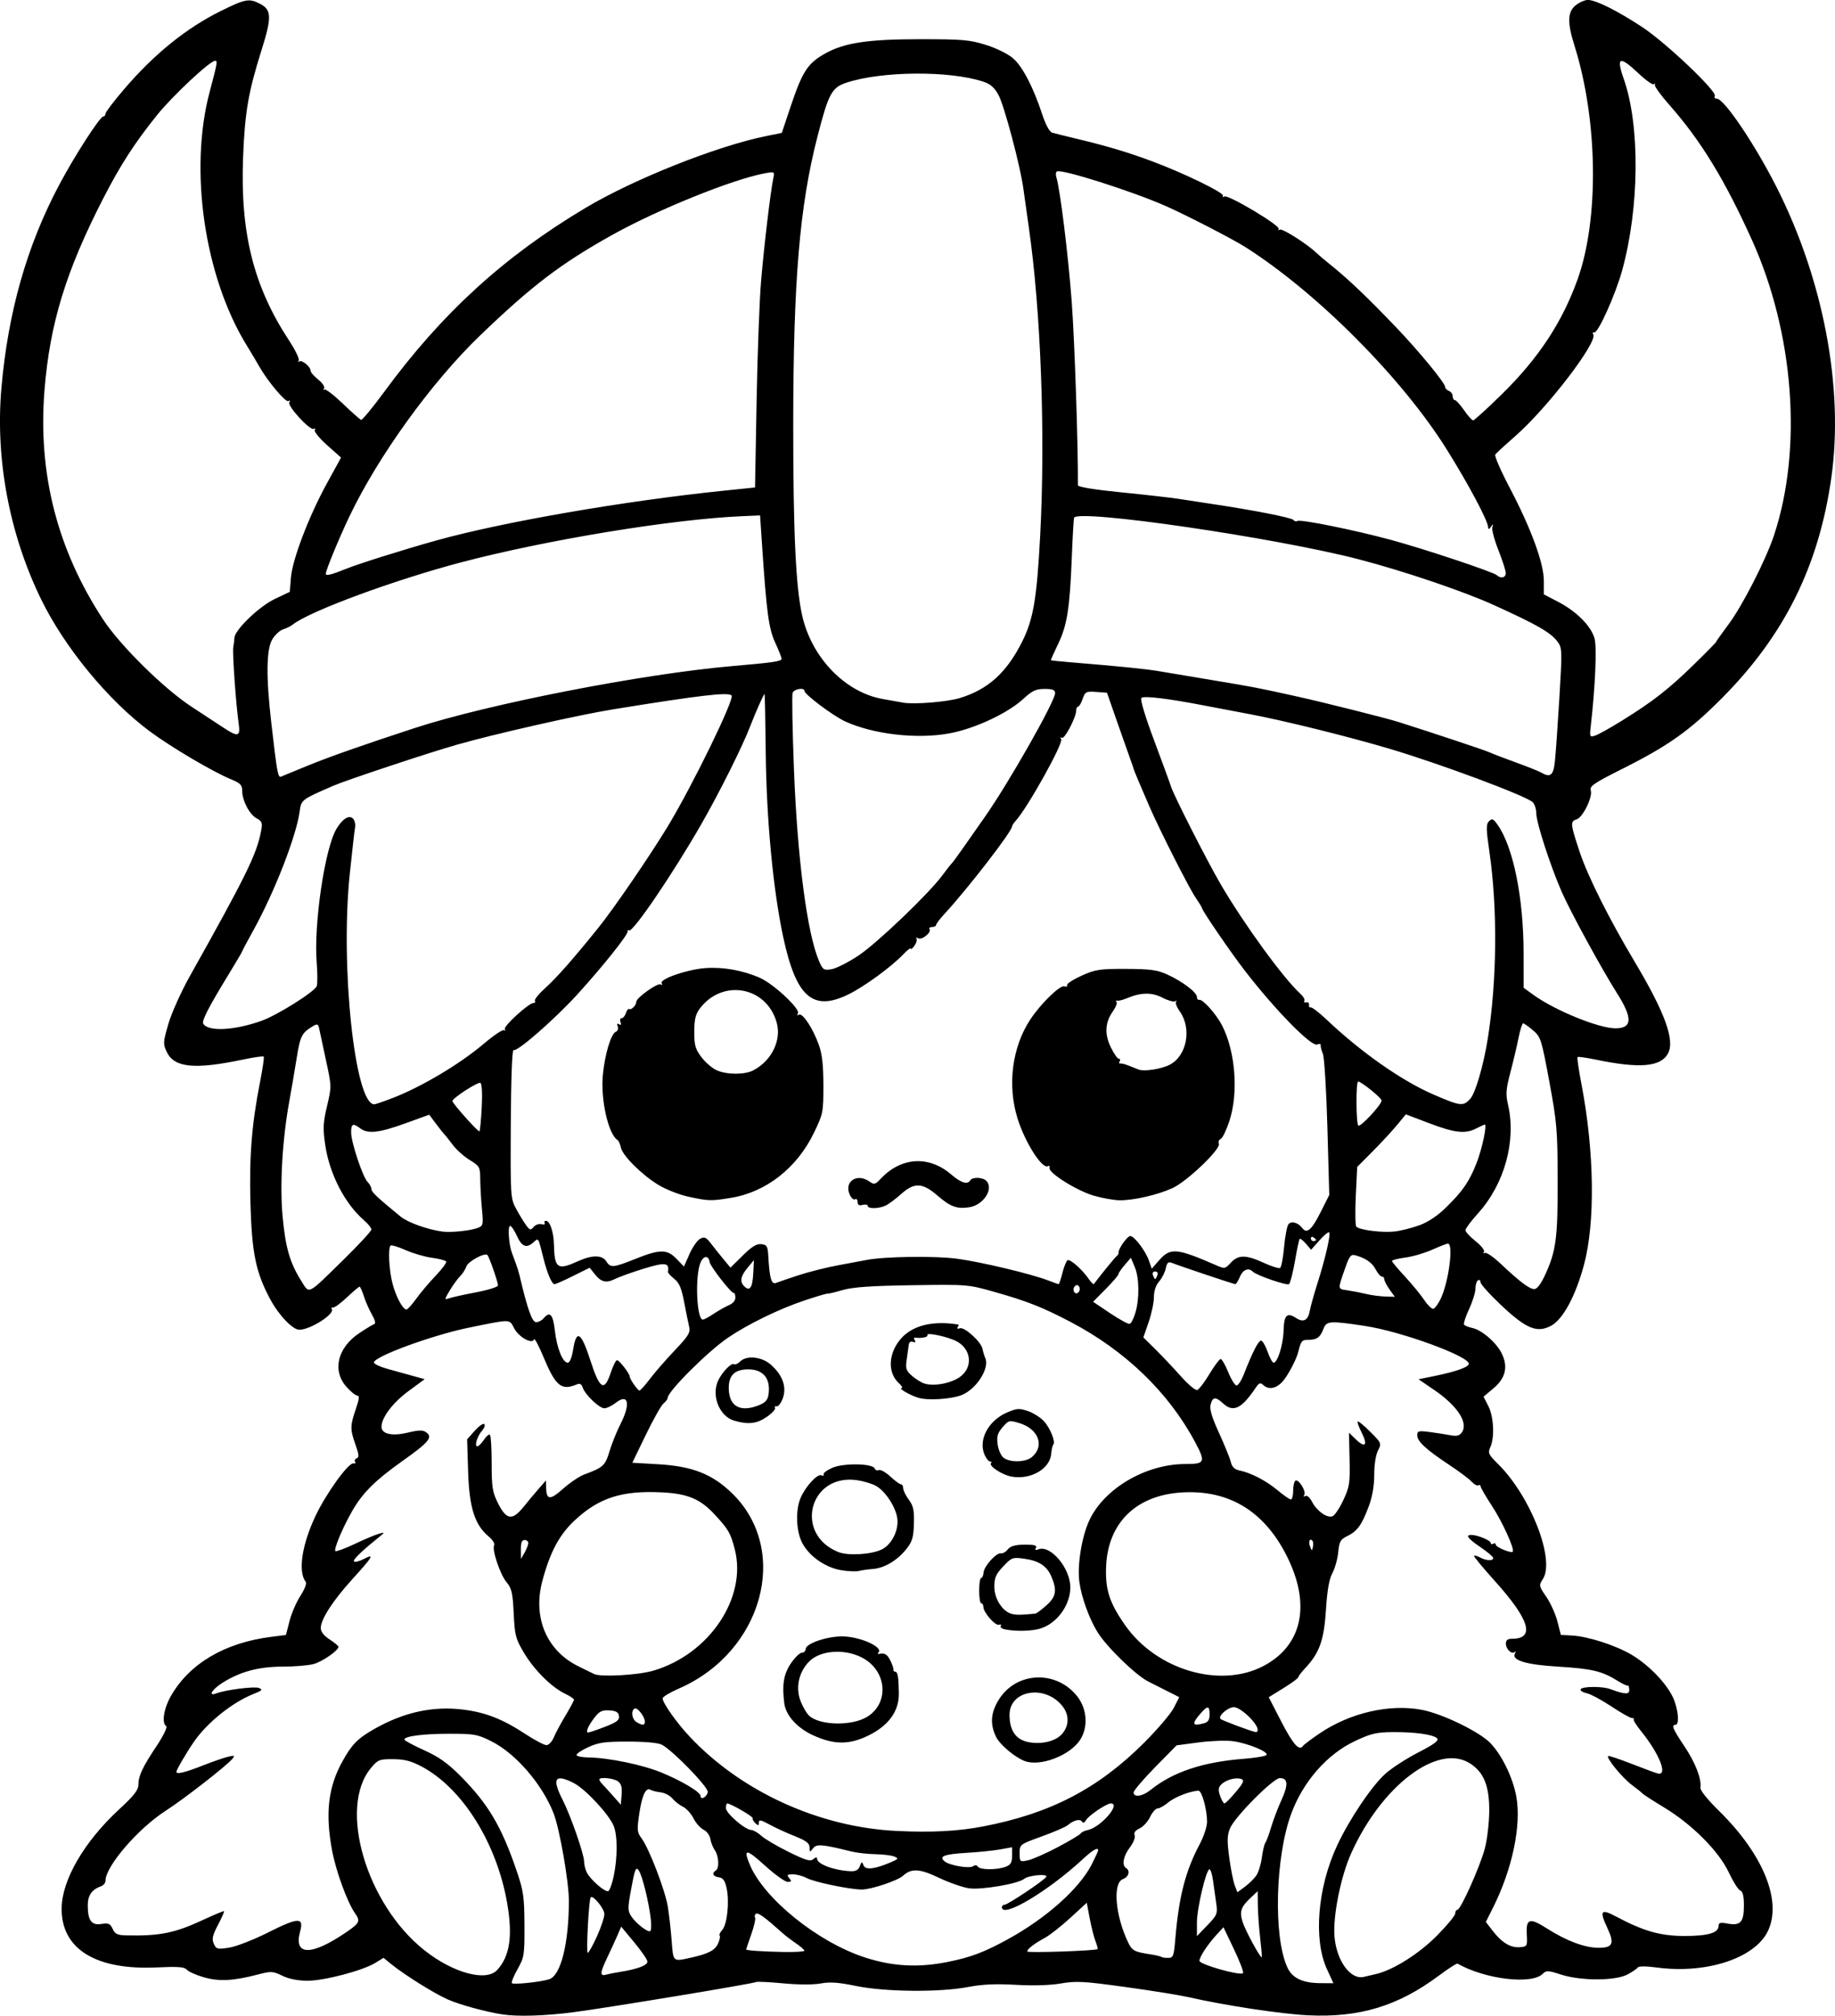 <?xml version="1.0" encoding="UTF-8" standalone="no"?>
<!-- Created with Inkscape (http://www.inkscape.org/) -->

<svg
   width="191.722mm"
   height="210.563mm"
   viewBox="0 0 191.722 210.563"
   version="1.1"
   id="svg5"
   xml:space="preserve"
   xmlns="http://www.w3.org/2000/svg"
   xmlns:svg="http://www.w3.org/2000/svg"><defs
     id="defs2" /><g
     id="layer1"
     transform="translate(18.018,-2.005)"><path
       style="fill:#000000;stroke-width:0.265"
       d="m 34.541,212.439 c -1.774,-0.269 -4.51,-1.016 -5.781,-1.577 -1.434,-0.634 -4.576,-2.601 -5.954,-3.729 l -0.754,-0.617 -0.837,0.518 c -1.31,0.81 -5.337,1.874 -7.09,1.874 -1.019,0 -1.948,-0.182 -2.644,-0.519 -1.004,-0.485 -1.17,-0.493 -2.567,-0.128 -2.566,0.671 -4.06,0.746 -5.649,0.284 -0.805,-0.234 -1.601,-0.591 -1.769,-0.793 -0.239,-0.288 -0.919,-0.339 -3.143,-0.234 -6.379,0.3 -9.972,-1.933 -9.932,-6.174 0.028,-2.967 2.362,-6.976 6.028,-10.354 1.507,-1.389 1.991,-2.004 1.991,-2.53 0,-0.945 0.417,-1.837 1.907,-4.079 0.717,-1.079 1.151,-1.974 1.002,-2.066 -0.5,-0.309 -0.255,-1.857 0.504,-3.174 1.943,-3.375 5.627,-5.542 10.459,-6.154 l 1.547,-0.196 0.372,-1.455 c 0.205,-0.8 0.718,-1.986 1.14,-2.636 0.437,-0.672 0.676,-1.299 0.554,-1.456 -0.826,-1.06 -0.411,-3.855 1.022,-6.889 1.113,-2.355 3.453,-5.596 3.959,-5.484 0.18,0.04 0.258,-0.039 0.174,-0.176 -0.085,-0.137 -0.004,-0.299 0.179,-0.36 0.256,-0.086 0.226,-0.41 -0.132,-1.412 -0.572,-1.603 -0.569,-1.999 0.035,-3.748 0.354,-1.026 0.394,-1.389 0.151,-1.389 -0.181,0 -0.698,-0.421 -1.15,-0.935 -1.49,-1.697 -0.914,-4.072 1.355,-5.589 0.688,-0.46 1.384,-0.88 1.547,-0.934 0.194,-0.065 0.114,-0.416 -0.229,-1.016 -0.289,-0.505 -0.667,-1.364 -0.839,-1.91 -0.173,-0.546 -0.376,-0.992 -0.451,-0.992 -0.075,0 -0.672,0.506 -1.326,1.124 -0.654,0.618 -1.306,1.092 -1.45,1.052 -0.144,-0.04 -0.196,0.032 -0.117,0.16 0.322,0.521 -2.254,2.162 -3.394,2.162 -0.707,0 -2.162,-1.53 -3.063,-3.22 -1.492,-2.8 -1.903,-4.804 -2.048,-10.003 -0.135,-4.859 0.137,-8.28 1.01,-12.692 0.272,-1.375 0.441,-2.553 0.375,-2.619 -0.066,-0.066 -1.044,0.075 -2.175,0.313 -5.03,1.059 -7.166,0.849 -7.944,-0.782 -0.409,-0.857 -0.4,-1.014 0.162,-2.951 0.327,-1.125 1.328,-3.355 2.226,-4.956 5.934,-10.586 7.01,-12.779 7.466,-15.225 0.152,-0.813 0.09,-0.983 -0.469,-1.282 -0.75,-0.401 -1.511,-1.852 -1.513,-2.883 -7.94e-4,-0.598 -0.193,-0.798 -1.147,-1.19 -1.914,-0.787 -6.267,-3.355 -8.509,-5.019 -4.338,-3.221 -8.903,-8.768 -11.355,-13.796 -3.309,-6.787 -4.787,-14.626 -4.15,-22.013 0.684,-7.942 2.662,-14.911 6.032,-21.259 1.626,-3.062 4.268,-7.159 4.617,-7.159 0.124,0 0.225,-0.129 0.225,-0.287 0,-0.158 0.883,-1.319 1.963,-2.58 3.12,-3.645 6.473,-6.357 10.057,-8.134 2.597,-1.287 2.987,-1.36 4.13,-0.769 1.217,0.629 1.241,1.401 0.152,4.855 -1.371,4.35 -1.736,6.47 -1.92,11.147 -0.312,7.926 1.088,13.514 4.802,19.168 0.65,0.989 1.105,1.933 1.011,2.097 -0.094,0.164 -0.072,0.209 0.049,0.099 0.251,-0.228 1.187,0.532 1.191,0.968 0.001,0.159 0.358,0.57 0.792,0.913 0.434,0.343 0.712,0.76 0.617,0.926 -0.095,0.166 -0.082,0.221 0.029,0.121 0.111,-0.1 0.97,0.555 1.91,1.455 0.939,0.9 1.805,1.671 1.923,1.713 0.118,0.042 1.212,-1.283 2.432,-2.945 6.015,-8.194 12.484,-14.105 21.003,-19.188 5.064,-3.022 13.729,-6.467 18.895,-7.513 l 1.629,-0.33 0.931,-2.778 c 1.227,-3.663 1.774,-4.498 3.618,-5.525 1.997,-1.113 4.447,-1.482 9.852,-1.484 4.497,-0.002 5.229,0.062 6.944,0.601 1.108,0.348 2.304,0.942 2.834,1.407 0.986,0.866 2.098,3.01 3.034,5.849 0.355,1.078 0.759,1.825 1.03,1.905 0.245,0.072 1.458,0.373 2.694,0.669 3.059,0.732 5.291,1.401 7.805,2.34 3.293,1.23 7.533,3.297 7.355,3.585 -0.089,0.144 -0.026,0.176 0.142,0.073 0.378,-0.233 5.877,3.047 5.67,3.382 -0.083,0.135 -0.029,0.169 0.119,0.078 0.255,-0.157 2.849,1.488 3.834,2.432 0.248,0.238 0.825,0.73 1.282,1.093 1.973,1.571 3.971,3.469 7.136,6.781 2.305,2.412 5.021,5.721 5.021,6.118 0,0.15 0.179,0.342 0.397,0.425 0.218,0.084 0.397,0.335 0.397,0.557 0,0.223 0.103,0.405 0.229,0.405 0.126,0 0.559,0.476 0.962,1.058 0.403,0.582 0.829,1.058 0.946,1.058 0.117,0 1.459,-1.22 2.981,-2.712 3.833,-3.756 6.316,-7.515 7.928,-12.005 2.266,-6.312 2.128,-16.657 -0.326,-24.441 -0.763,-2.419 -0.724,-3.528 0.148,-4.214 0.383,-0.302 0.949,-0.547 1.257,-0.546 0.833,0.004 3.014,1.09 5.637,2.807 2.494,1.632 7.913,6.774 7.627,7.237 -0.092,0.15 0.003,0.272 0.213,0.272 0.753,0 3.935,4.707 6.209,9.184 4.932,9.714 7.078,21.073 5.747,30.43 -1.306,9.187 -4.888,16.414 -11.377,22.954 -3.404,3.432 -5.618,5.008 -10.418,7.416 -3.016,1.513 -3.476,1.827 -3.335,2.273 0.218,0.685 -0.826,2.814 -1.481,3.022 -0.676,0.215 -0.654,0.461 0.304,3.353 0.856,2.584 3.049,6.967 5.757,11.51 3.17,5.317 4.225,8.216 3.49,9.589 -0.753,1.406 -2.958,1.597 -7.523,0.65 -1.004,-0.208 -1.874,-0.33 -1.933,-0.271 -0.059,0.059 0.128,1.341 0.417,2.849 1.349,7.04 1.448,14.464 0.252,18.881 -0.88,3.248 -2.192,5.674 -3.427,6.335 -1.471,0.788 -2.595,0.326 -5.219,-2.146 -1.185,-1.117 -2.155,-2.196 -2.155,-2.398 0,-0.202 -0.119,-0.294 -0.265,-0.204 -0.146,0.09 -0.266,0.484 -0.267,0.876 -10e-4,0.392 -0.299,1.349 -0.661,2.127 -0.362,0.778 -0.602,1.507 -0.532,1.619 0.07,0.113 0.456,0.273 0.86,0.357 1.014,0.211 2.558,1.559 3.104,2.711 0.656,1.383 0.366,2.544 -0.902,3.609 l -1.023,0.859 0.504,0.989 c 0.568,1.113 0.67,3.267 0.204,4.29 -0.273,0.598 -0.196,0.762 0.827,1.775 3.396,3.362 5.973,10.002 4.659,12.007 -0.427,0.652 -0.415,0.714 0.362,1.844 0.442,0.643 0.966,1.802 1.164,2.575 l 0.359,1.406 1.161,0.064 c 1.719,0.094 4.667,1.056 6.32,2.062 1.778,1.082 3.578,2.965 4.25,4.444 0.538,1.184 0.682,2.823 0.248,2.823 -0.465,0 -0.292,0.418 0.918,2.223 1.16,1.73 1.827,3.45 1.683,4.34 -0.043,0.268 0.741,1.247 1.95,2.433 4.635,4.548 6.618,9.455 5.084,12.582 -1.384,2.82 -6.441,4.465 -11.594,3.771 -1.115,-0.15 -1.888,-0.151 -1.984,-0.002 -0.087,0.134 -0.575,0.465 -1.084,0.735 -1.269,0.672 -4.859,0.675 -6.932,0.006 -1.367,-0.441 -1.547,-0.448 -1.921,-0.074 -1.15,1.15 -6.021,0.564 -8.894,-1.07 -0.084,-0.048 -0.977,0.527 -1.984,1.277 -4.237,3.156 -8.255,4.373 -13.605,4.122 -2.802,-0.131 -8.729,-1.032 -12.568,-1.908 -0.873,-0.199 -3.815,-0.671 -6.538,-1.047 -4.354,-0.602 -5.166,-0.647 -6.738,-0.373 -1.117,0.195 -2.885,0.248 -4.717,0.144 -2.11,-0.121 -3.507,-0.057 -4.993,0.228 -2.967,0.568 -8.682,0.514 -11.706,-0.11 -1.825,-0.377 -2.723,-0.44 -3.683,-0.261 -0.762,0.142 -2.331,0.138 -3.922,-0.012 -1.458,-0.137 -2.732,-0.199 -2.832,-0.138 -0.277,0.171 -15.582,2.699 -19.112,3.157 -2.911,0.377 -5.775,0.468 -7.329,0.232 z m 4.816,-3.682 c 1.215,-0.383 2.055,-3.717 2.061,-8.184 0.003,-2.001 -0.966,-7.544 -1.602,-9.165 -1.194,-3.044 -3.937,-6.22 -6.48,-7.504 -1.45,-0.732 -1.79,-0.794 -4.351,-0.794 -2.774,0 -4.771,0.255 -4.753,0.607 0.005,0.103 0.928,0.601 2.051,1.108 1.551,0.7 2.466,1.348 3.808,2.698 2.887,2.904 4.286,5.262 5.858,9.875 0.73,2.141 0.813,2.715 0.827,5.689 0.015,3.131 -0.023,3.376 -0.71,4.593 -0.399,0.707 -0.672,1.373 -0.606,1.479 0.115,0.185 2.967,-0.108 3.898,-0.402 z m 81.257,-1.075 c -1.415,-3.09 -0.976,-8.478 1.047,-12.849 1.282,-2.77 3.671,-6.319 5.101,-7.577 0.676,-0.595 2.221,-1.59 3.435,-2.211 1.578,-0.808 2.133,-1.217 1.951,-1.437 -0.342,-0.412 -2.318,-0.693 -4.711,-0.669 -1.672,0.017 -2.249,0.157 -3.932,0.956 -2.881,1.368 -5.368,4.209 -6.608,7.55 -1.682,4.53 -1.889,12.934 -0.397,16.105 0.514,1.092 1.589,1.598 3.423,1.611 l 1.374,0.01 -0.682,-1.49 z m 5.077,0.542 c 1.816,-0.409 4.516,-2.1 6.416,-4.019 1.055,-1.065 1.918,-2.11 1.918,-2.322 0,-0.212 0.102,-0.385 0.226,-0.385 0.344,0 2.361,-4.502 2.866,-6.396 0.245,-0.921 0.453,-2.686 0.461,-3.923 0.018,-2.64 -0.577,-4.086 -2.056,-5 -3.359,-2.076 -9.203,2.377 -12.372,9.427 -1.102,2.451 -1.932,6.641 -1.734,8.757 0.236,2.525 1.699,4.49 3.083,4.139 0.218,-0.055 0.754,-0.181 1.191,-0.279 z m -91.757,-0.442 c 1.319,-1.448 1.63,-3.537 1.039,-6.964 -1.081,-6.264 -4.653,-11.989 -8.897,-14.262 -1.123,-0.602 -1.809,-0.782 -3.005,-0.79 -1.453,-0.01 -1.599,0.048 -2.326,0.915 -3.46,4.13 -0.505,14.22 5.576,19.043 3.005,2.383 6.464,3.318 7.613,2.058 z m 12.911,0.19 c 1.741,-0.277 2.778,-0.672 2.778,-1.057 0,-0.199 -0.617,-1.104 -1.37,-2.009 l -1.37,-1.647 -0.389,0.905 c -0.214,0.498 -0.713,1.585 -1.109,2.416 -0.738,1.549 -0.741,1.893 -0.013,1.681 0.229,-0.067 0.892,-0.197 1.474,-0.29 z m 64.077,-2.321 -1.113,-2.329 -0.682,0.741 c -0.972,1.057 -1.825,2.351 -1.825,2.767 0,0.373 4.202,1.568 4.549,1.294 0.101,-0.08 -0.317,-1.193 -0.93,-2.474 z m -29.946,1.298 c 2.394,-0.476 3.77,-0.99 6.214,-2.322 4.081,-2.224 7.57,-5.331 8.872,-7.9 0.362,-0.714 0.657,-1.361 0.657,-1.438 0,-0.371 -0.565,-0.046 -1.62,0.932 -3.622,3.355 -8.434,6.215 -8.434,5.013 0,-0.146 0.124,-0.265 0.277,-0.265 0.335,0 4.116,-2.526 4.352,-2.907 0.223,-0.361 -1.857,-0.172 -2.318,0.211 -0.611,0.507 -4.452,1.165 -5.738,0.982 -0.661,-0.094 -2.082,-0.589 -3.158,-1.1 -2.027,-0.963 -2.864,-1.01 -3.752,-0.21 -0.571,0.514 -3.33,1.437 -4.296,1.437 -1.253,0 -5.008,-0.782 -5.78,-1.204 -0.386,-0.211 -1.026,-0.384 -1.421,-0.384 -0.609,0 -0.669,0.061 -0.39,0.397 0.273,0.329 0.244,0.396 -0.166,0.394 -0.272,-0.002 -1.359,-0.785 -2.414,-1.742 -1.925,-1.745 -2.249,-1.757 -1.538,-0.057 1.493,3.574 7.135,8.114 12.056,9.701 2.891,0.932 5.526,1.074 8.599,0.463 z m -26.855,-0.437 c 1.881,-0.418 2.554,-0.767 2.886,-1.494 0.17,-0.373 0.245,-0.742 0.166,-0.821 -0.079,-0.079 0.043,-0.349 0.271,-0.6 0.514,-0.568 0.763,-2.936 0.457,-4.348 -0.174,-0.802 -0.371,-1.079 -0.814,-1.143 -0.614,-0.089 -0.768,-0.432 -0.32,-0.709 0.387,-0.239 0.323,-1.519 -0.106,-2.131 -0.204,-0.291 -0.412,-0.821 -0.463,-1.177 -0.051,-0.356 -0.368,-0.784 -0.705,-0.952 -0.337,-0.167 -0.813,-0.704 -1.058,-1.194 -0.245,-0.489 -0.744,-1.035 -1.107,-1.214 -0.364,-0.178 -0.86,-0.568 -1.103,-0.866 -0.243,-0.298 -0.791,-0.583 -1.219,-0.633 -0.427,-0.05 -0.9,-0.166 -1.05,-0.259 -0.488,-0.302 -0.895,0.551 -1.181,2.476 -0.256,1.722 -0.234,1.95 0.245,2.599 0.789,1.068 2.458,5.419 2.736,7.133 0.134,0.83 0.315,2.431 0.401,3.559 0.17,2.23 0.118,2.183 1.964,1.773 z m 50.664,-2.038 c 0.371,-4.378 1.063,-7.051 2.546,-9.837 0.421,-0.79 0.765,-1.838 0.765,-2.33 0,-1.282 -0.54,-3.245 -0.891,-3.244 -0.803,0.004 -2.491,0.655 -3.161,1.219 -0.413,0.347 -0.914,0.631 -1.115,0.631 -0.2,0 -0.554,0.4 -0.786,0.889 -0.232,0.489 -0.726,1.028 -1.097,1.197 -0.447,0.204 -0.622,0.446 -0.517,0.717 0.088,0.23 -0.132,0.789 -0.503,1.276 -0.682,0.894 -0.859,1.853 -0.396,2.139 0.466,0.288 0.284,0.936 -0.327,1.162 -1.077,0.399 -0.807,3.767 0.527,6.572 0.431,0.907 0.641,1.023 2.313,1.281 0.582,0.09 1.108,0.212 1.169,0.271 0.061,0.059 0.378,0.107 0.705,0.107 0.551,0 0.608,-0.153 0.769,-2.051 z m 8.856,-0.066 c -0.127,-1.091 -0.235,-2.63 -0.242,-3.42 l -0.012,-1.435 -0.686,0.641 c -1.076,1.006 -1.237,1.472 -0.891,2.573 0.283,0.901 1.869,3.819 2.002,3.684 0.032,-0.032 -0.046,-0.952 -0.172,-2.043 z m -69.293,-0.126 c 0.427,-0.943 0.777,-1.994 0.777,-2.335 0,-0.567 -1.178,-2.012 -1.427,-1.751 -0.194,0.204 -0.491,5.8 -0.308,5.8 0.099,0 0.53,-0.771 0.958,-1.714 z m 21.677,1.491 c -0.001,-0.095 -0.395,-0.441 -0.876,-0.768 -0.481,-0.327 -1.106,-0.804 -1.39,-1.058 -1.82,-1.636 -2.557,-2.176 -2.78,-2.038 -0.139,0.086 -0.188,0.261 -0.109,0.389 0.079,0.128 -0.098,0.919 -0.393,1.758 -0.295,0.839 -0.536,1.552 -0.536,1.584 0,0.108 1.703,0.224 3.903,0.266 1.201,0.023 2.182,-0.037 2.181,-0.132 z m 30.635,-0.168 c 0.04,-0.036 -0.06,-0.409 -0.222,-0.829 -0.163,-0.42 -0.434,-1.495 -0.603,-2.388 l -0.307,-1.624 -1.72,1.579 c -0.946,0.868 -2.137,1.805 -2.646,2.081 -1.135,0.616 -1.852,1.169 -1.852,1.43 0,0.169 7.149,-0.073 7.35,-0.249 z m -86.64,-1.751 c 3.125,-1.573 3.732,-1.593 3.323,-0.112 -0.709,2.568 1.128,2.612 4.79,0.116 1.449,-0.988 1.528,-1.162 0.916,-2.036 -0.779,-1.112 -1.958,-4.339 -2.36,-6.46 -0.741,-3.904 -0.43,-6.651 1.056,-9.342 0.989,-1.79 1.594,-2.41 3.304,-3.386 3.122,-1.78 6.173,-2.447 9.355,-2.043 2.348,0.298 4.107,0.993 6.52,2.578 0.946,0.621 1.914,1.13 2.151,1.13 0.237,2.6e-4 0.581,-0.361 0.763,-0.802 0.183,-0.441 0.733,-1.468 1.223,-2.281 0.49,-0.813 0.89,-1.561 0.89,-1.662 0,-0.101 -0.418,-0.383 -0.929,-0.626 -1.41,-0.672 -3.226,-2.478 -4.292,-4.267 -0.878,-1.475 -0.966,-1.81 -1.077,-4.119 -0.103,-2.154 -0.21,-2.62 -0.746,-3.259 -0.683,-0.814 -1.56,-3.45 -1.292,-3.884 0.092,-0.149 -0.182,-0.564 -0.608,-0.923 -1.437,-1.209 -2.002,-3.022 -2.118,-6.784 l -0.103,-3.34 0.798,-0.893 c 0.439,-0.491 0.886,-0.804 0.994,-0.696 0.108,0.108 0.013,0.406 -0.211,0.661 -0.517,0.588 -0.851,1.655 -0.519,1.655 0.139,0 0.454,-0.308 0.7,-0.684 0.247,-0.376 0.528,-0.604 0.626,-0.507 0.098,0.098 0.177,1.448 0.177,3 0,2.485 0.079,2.979 0.664,4.145 0.881,1.755 1.491,1.839 2.673,0.369 0.493,-0.613 1.22,-1.482 1.616,-1.932 l 0.72,-0.818 0.012,0.661 c 0.025,1.396 0.385,1.438 1.769,0.209 0.719,-0.639 1.717,-1.312 2.219,-1.496 1.981,-0.729 2.19,-0.92 2.639,-2.419 0.24,-0.799 0.752,-2.075 1.14,-2.834 1.102,-2.161 0.836,-3.28 -0.525,-2.209 -0.382,0.3 -0.903,0.546 -1.157,0.546 -0.533,0 -2.031,-1.443 -2.266,-2.183 -0.109,-0.344 -0.296,-0.443 -0.598,-0.315 -1.627,0.687 -2.218,0.2 -3.51,-2.898 -0.479,-1.149 -0.914,-1.962 -0.967,-1.805 -0.182,0.547 -1.571,-0.212 -2.065,-1.129 -0.546,-1.013 -0.239,-1.007 -4.714,-0.098 -3.807,0.773 -9.953,3.024 -9.953,3.645 0,0.149 0.625,0.446 1.389,0.659 0.764,0.213 1.957,0.544 2.652,0.735 l 1.263,0.348 -1.73,1.276 c -1.613,1.19 -2.78,2.741 -2.78,3.696 0,0.754 1.092,1.004 2.71,0.619 1.202,-0.286 1.611,-0.294 1.961,-0.038 0.711,0.52 0.287,1.031 -2.481,2.994 -2.803,1.987 -4.116,3.281 -5.188,5.112 -1.009,1.724 -2.04,4.162 -1.818,4.299 0.107,0.066 1.026,-0.274 2.042,-0.757 1.016,-0.483 2.145,-0.958 2.509,-1.056 0.652,-0.176 0.651,-0.17 -0.098,0.437 -1.83,1.481 -2.666,2.305 -2.505,2.465 0.095,0.095 0.554,-0.024 1.021,-0.265 1.147,-0.593 0.97,-0.281 -1.195,2.104 -2.042,2.249 -3.302,4.195 -3.305,5.106 -10e-4,0.388 0.317,0.8 0.921,1.191 0.508,0.329 0.924,0.676 0.926,0.773 0.007,0.382 -1.657,1.54 -2.585,1.798 -0.541,0.15 -2.007,0.274 -3.258,0.275 -2.502,0.002 -4.423,0.52 -6.287,1.697 -1.075,0.679 -1.526,1.436 -0.656,1.102 0.976,-0.374 3.998,-0.761 4.475,-0.572 0.432,0.171 0.35,0.264 -0.549,0.62 -2.201,0.871 -4.82,2.963 -6.21,4.96 -0.774,1.112 -1.86,2.97 -1.86,3.182 0,0.285 0.867,0.08 2.692,-0.637 1.066,-0.419 2.286,-0.843 2.712,-0.943 0.69,-0.161 0.735,-0.135 0.421,0.245 -0.596,0.718 -5.061,4.19 -6.942,5.398 -2.881,1.85 -6.291,5.809 -6.291,7.305 0,0.229 -0.208,0.49 -0.463,0.58 -0.964,0.342 -1.389,0.953 -1.389,1.994 0,1.586 0.388,2.113 1.433,1.947 0.737,-0.117 0.916,-0.038 1.168,0.515 0.246,0.539 0.496,0.658 1.428,0.679 3.463,0.079 5.074,-0.246 8.009,-1.613 1.164,-0.542 2.154,-0.955 2.2,-0.917 0.046,0.038 -0.238,0.683 -0.631,1.434 -0.579,1.108 -0.662,1.48 -0.436,1.976 0.258,0.566 0.375,0.595 1.614,0.399 0.735,-0.116 2.573,-0.834 4.084,-1.595 z m 131.48,0.216 c -0.086,-1.673 0.296,-1.781 2.133,-0.606 2.002,1.281 3.935,2.004 5.358,2.004 1.514,0 1.699,-0.428 0.912,-2.108 -0.827,-1.765 -0.651,-1.997 0.891,-1.176 2.906,1.547 4.655,2.047 7.175,2.05 2.471,0.003 3.572,-0.322 3.572,-1.054 0,-0.335 0.186,-0.382 0.946,-0.24 1.337,0.251 1.7,-0.15 1.7,-1.879 0,-1.004 -0.114,-1.475 -0.383,-1.578 -0.21,-0.081 -0.749,-0.93 -1.197,-1.887 -1.033,-2.208 -3.818,-5.006 -6.755,-6.785 -1.164,-0.705 -2.176,-1.358 -2.249,-1.45 -0.073,-0.092 -0.587,-0.507 -1.143,-0.921 -0.981,-0.732 -2.671,-2.794 -2.461,-3.004 0.057,-0.057 1.172,0.313 2.477,0.823 1.305,0.51 2.532,0.963 2.726,1.006 1.069,0.239 0.141,-2.088 -1.773,-4.443 -0.484,-0.596 -0.821,-1.141 -0.75,-1.213 0.071,-0.071 -0.019,-0.135 -0.201,-0.141 -0.182,-0.006 -1.149,-0.555 -2.149,-1.221 -1,-0.665 -2.162,-1.285 -2.582,-1.378 -0.42,-0.092 -0.696,-0.277 -0.613,-0.411 0.189,-0.306 2.264,-0.318 3.078,-0.017 1.575,0.581 2.037,0.593 1.996,0.051 -0.021,-0.285 -0.087,-0.471 -0.145,-0.413 -0.058,0.058 -0.539,-0.165 -1.069,-0.496 -1.622,-1.014 -2.683,-1.268 -6.186,-1.481 -3.442,-0.209 -4.95,-0.676 -4.532,-1.404 0.101,-0.176 0.086,-0.231 -0.033,-0.123 -0.312,0.283 -0.927,-0.307 -0.927,-0.89 0,-0.349 0.19,-0.497 0.64,-0.497 2.453,0 1.855,-1.99 -1.822,-6.067 -1.238,-1.372 -2.203,-2.543 -2.144,-2.601 0.059,-0.059 0.347,0.022 0.641,0.18 0.644,0.345 1.363,0.374 1.363,0.054 0,-0.127 -0.592,-0.633 -1.316,-1.124 -1.332,-0.903 -1.623,-1.29 -0.972,-1.29 0.635,0 2.024,0.573 2.024,0.835 0,0.14 0.119,0.181 0.265,0.091 0.146,-0.09 0.265,-0.049 0.265,0.091 0,0.258 1.59,0.921 1.772,0.739 0.234,-0.234 -1.07,-3.11 -2.166,-4.78 -0.656,-0.999 -1.193,-1.925 -1.193,-2.058 0,-0.133 -0.103,-0.177 -0.229,-0.099 -0.126,0.078 -0.438,-0.089 -0.693,-0.371 -0.255,-0.282 -1.313,-1.075 -2.35,-1.763 -2.437,-1.615 -3.342,-2.45 -3.342,-3.087 0,-0.459 0.134,-0.496 1.257,-0.352 0.691,0.089 1.663,0.239 2.16,0.335 0.683,0.131 0.982,0.065 1.229,-0.272 0.726,-0.993 -0.43,-2.782 -2.872,-4.448 l -1.641,-1.12 1.72,-0.351 c 2.166,-0.443 3.482,-0.908 3.532,-1.249 0.115,-0.775 -7.051,-3.397 -10.846,-3.969 -3.715,-0.56 -4.023,-0.537 -4.351,0.326 -0.332,0.874 -0.683,1.12 -1.6,1.126 -0.652,0.004 -0.74,0.113 -1.024,1.267 -0.173,0.703 -0.912,2.151 -1.476,2.89 -0.7,0.917 -1.585,1.136 -2.2,0.543 -0.276,-0.266 -0.428,-0.204 -0.781,0.32 -1.478,2.196 -2.344,2.601 -3.42,1.598 -0.755,-0.704 -1.075,-0.667 -1.279,0.146 -0.121,0.483 0.131,1.33 0.887,2.977 0.581,1.266 1.133,2.627 1.227,3.025 0.12,0.511 0.383,0.768 0.894,0.875 1.229,0.257 2.788,1.066 3.99,2.071 0.632,0.529 1.257,0.961 1.389,0.961 0.132,0 0.24,-0.41 0.24,-0.91 0,-0.501 0.106,-0.976 0.236,-1.056 0.328,-0.202 1.151,1.12 0.925,1.486 -0.11,0.178 -0.066,0.225 0.11,0.116 0.171,-0.105 0.468,0.154 0.708,0.618 0.499,0.965 1.568,1.716 2.134,1.499 0.227,-0.087 0.734,-0.844 1.127,-1.683 0.651,-1.39 0.709,-1.768 0.652,-4.282 l -0.062,-2.758 0.761,0.729 c 0.959,0.918 1.223,0.543 0.549,-0.779 -0.284,-0.557 -0.464,-1.066 -0.4,-1.13 0.064,-0.064 0.656,0.423 1.316,1.082 1.173,1.173 1.191,1.215 0.807,1.951 -0.232,0.445 -0.393,1.476 -0.394,2.528 -10e-4,1.165 -0.198,2.303 -0.572,3.307 -0.72,1.932 -1.202,2.601 -2.24,3.106 -0.721,0.351 -0.842,0.565 -0.949,1.68 -0.068,0.703 -0.342,1.687 -0.61,2.187 -0.342,0.636 -0.543,1.78 -0.672,3.819 -0.2,3.165 -0.672,4.509 -2.128,6.063 -0.421,0.449 -0.766,0.899 -0.767,0.999 -8e-4,0.1 -0.695,0.611 -1.544,1.134 l -1.542,0.952 1.3,2.521 c 1.237,2.398 1.894,3.141 2.275,2.572 0.094,-0.141 0.886,-0.738 1.759,-1.326 3.185,-2.145 7.267,-3.086 10.647,-2.455 2.116,0.395 5.994,2.267 7.154,3.454 1.209,1.237 2.363,3.599 2.729,5.589 0.553,3.002 -0.406,7.588 -2.43,11.624 l -0.749,1.493 0.717,0.929 c 0.954,1.237 1.869,1.788 2.834,1.708 0.772,-0.064 0.792,-0.1 0.729,-1.331 z m -32.447,-3.255 c -0.09,-0.642 -0.239,-1.704 -0.331,-2.358 -0.092,-0.655 -0.257,-1.191 -0.368,-1.191 -0.351,0 -1.317,4.079 -1.317,5.561 v 1.424 l 1.09,-1.135 c 1.028,-1.07 1.081,-1.201 0.926,-2.302 z m -59.075,1.676 c -0.194,-1.767 -0.9,-4.616 -1.269,-5.12 -0.288,-0.394 -0.396,-0.132 -0.764,1.852 -0.393,2.117 -0.393,2.365 -0.007,2.955 0.486,0.742 1.726,1.707 1.986,1.546 0.097,-0.06 0.121,-0.615 0.053,-1.233 z m -3.887,-4.451 c 0.427,-2.01 0.423,-4.342 -0.011,-5.347 -0.53,-1.229 -2.962,-3.827 -4.15,-4.433 -1.97,-1.005 -2.313,-0.49 -1.167,1.751 0.839,1.64 2.244,5.674 2.244,6.444 0,0.32 0.131,0.841 0.291,1.159 0.368,0.731 1.872,2.043 2.222,1.94 0.146,-0.043 0.402,-0.724 0.57,-1.514 z m 67.173,-0.163 c 0.219,-0.334 0.471,-1.173 0.561,-1.865 0.09,-0.692 0.255,-1.378 0.365,-1.523 0.111,-0.146 0.38,-0.871 0.599,-1.613 0.219,-0.742 0.704,-2.019 1.079,-2.839 0.736,-1.608 0.686,-2.295 -0.167,-2.295 -0.695,0 -4.72,4.058 -5.212,5.255 -0.295,0.717 -0.309,1.306 -0.076,3.043 0.159,1.184 0.416,2.485 0.571,2.891 l 0.282,0.738 0.801,-0.592 c 0.44,-0.326 0.98,-0.865 1.198,-1.199 z m -41.446,-0.935 c 0.184,-0.497 0.223,-0.507 0.382,-0.094 0.198,0.516 1.139,0.416 2.823,-0.3 0.834,-0.354 0.873,-0.416 0.397,-0.613 -0.291,-0.12 -1.184,-0.23 -1.984,-0.244 -0.8,-0.014 -1.931,-0.143 -2.514,-0.287 -3.075,-0.76 -3.63,-0.805 -3.997,-0.321 -0.327,0.431 -0.352,0.424 -0.36,-0.101 -0.007,-0.438 -0.349,-0.7 -1.53,-1.168 -0.837,-0.332 -2.027,-0.879 -2.646,-1.216 -0.914,-0.498 -1.124,-0.537 -1.124,-0.21 0,0.331 -0.066,0.341 -0.369,0.061 -0.203,-0.188 -0.323,-0.418 -0.266,-0.512 0.091,-0.151 -2.316,-1.548 -2.668,-1.548 -0.075,0 -0.137,0.218 -0.137,0.485 0,0.542 1.96,2.238 2.644,2.288 0.242,0.018 0.718,0.291 1.057,0.607 0.339,0.316 1.611,1.067 2.827,1.669 1.806,0.895 2.282,1.035 2.603,0.768 0.26,-0.215 0.393,-0.229 0.393,-0.039 0,0.561 1.82,1.233 3.521,1.301 0.528,0.021 0.802,-0.131 0.948,-0.525 z m 12.325,0.047 c 0.216,0.349 2.002,0.361 2.901,0.019 0.543,-0.206 0.679,-0.436 0.679,-1.149 v -0.891 l -1.257,0.225 c -0.691,0.124 -2.264,0.285 -3.495,0.357 -2.348,0.138 -2.931,0.364 -2.299,0.888 0.524,0.435 2.618,0.788 2.992,0.504 0.183,-0.138 0.377,-0.12 0.479,0.045 z m 8.342,-2.027 c 1.237,-0.653 2.317,-1.298 2.401,-1.432 0.084,-0.134 0.409,-0.294 0.723,-0.355 1.35,-0.26 3.551,-2.788 2.427,-2.788 -0.438,0 -2.32,1.27 -2.587,1.746 -0.159,0.285 -0.308,0.338 -0.423,0.152 -0.196,-0.318 -0.872,-0.148 -1.483,0.373 -0.218,0.186 -1.439,0.715 -2.712,1.175 -2.307,0.835 -2.315,0.841 -2.315,1.76 0,0.901 0.019,0.918 0.86,0.74 0.473,-0.1 1.872,-0.717 3.109,-1.37 z m -7.8,-2.169 c 7.023,-1.344 12.016,-3.937 16.825,-8.737 1.398,-1.396 2.798,-3.039 3.111,-3.652 l 0.569,-1.115 -1.06,-0.536 c -0.583,-0.295 -1.566,-0.791 -2.183,-1.103 -1.299,-0.655 -4.308,-3.577 -5.275,-5.122 -0.881,-1.407 -1.699,-3.663 -1.92,-5.292 -0.231,-1.706 0.242,-4.662 1.019,-6.368 1.531,-3.358 5.903,-5.935 10.069,-5.935 2.04,0 2.124,-0.185 1.026,-2.251 -2.77,-5.211 -7.303,-9.587 -13.056,-12.603 -2.908,-1.524 -4.533,-2.165 -7.938,-3.126 -2.758,-0.779 -2.821,-0.784 -8.599,-0.697 -4.307,0.065 -6.192,0.197 -7.25,0.506 -0.786,0.23 -1.5,0.399 -1.587,0.376 -0.087,-0.023 -1.17,0.298 -2.407,0.712 -2.657,0.891 -5.889,2.464 -7.991,3.891 -2.097,1.423 -6.296,5.61 -6.296,6.278 0,0.129 -0.199,0.398 -0.441,0.598 -0.243,0.2 -1.074,1.673 -1.848,3.274 l -1.407,2.91 2.708,0.157 c 3.597,0.208 5.688,1.038 7.765,3.082 6.055,5.959 3.139,16.538 -5.608,20.348 -0.934,0.407 -1.698,0.869 -1.698,1.026 0,0.476 1.47,2.555 2.825,3.996 5.422,5.766 13.545,9.464 21.649,9.854 3.626,0.175 6.379,0.031 9.001,-0.471 z m 4.361,-6.832 c -1.047,-0.397 -2.618,-1.729 -3.007,-2.548 -0.641,-1.35 -0.541,-2.541 0.325,-3.908 1.849,-2.916 6.027,-3.057 8.187,-0.277 1.027,1.323 1.138,3.228 0.265,4.546 -1.075,1.623 -4.168,2.794 -5.771,2.186 z m 3.976,-2.92 c 0.675,-0.858 0.663,-1.928 -0.031,-2.81 -1.809,-2.3 -5.533,-1.693 -5.533,0.901 0,1.627 0.647,2.579 1.931,2.841 1.455,0.296 2.973,-0.093 3.633,-0.931 z m -26.116,0.215 c -1.649,-0.763 -2.818,-2.066 -2.981,-3.32 -0.25,-1.93 -0.068,-3.056 0.673,-4.154 0.422,-0.626 0.946,-1.138 1.164,-1.138 0.218,0 0.397,-0.175 0.397,-0.389 0,-0.551 2.126,-1.299 3.738,-1.316 1.857,-0.02 4.437,1.115 3.856,1.696 -0.102,0.102 -0.067,0.162 0.079,0.132 0.593,-0.12 0.858,0.044 1.194,0.737 0.194,0.4 0.332,0.817 0.307,0.926 -0.025,0.109 0.053,0.198 0.174,0.198 0.272,0 0.362,0.533 0.384,2.284 0.023,1.843 -1.067,3.347 -3.176,4.381 -2.015,0.988 -3.617,0.977 -5.81,-0.038 z m 5.676,-1.914 c 2.253,-1.383 2.106,-4.592 -0.277,-6.042 -1.811,-1.101 -4.535,-0.985 -5.767,0.247 -1.093,1.093 -1.456,2.725 -0.919,4.131 0.235,0.615 0.644,1.315 0.91,1.555 1.128,1.021 4.469,1.08 6.053,0.108 z m 14.409,-9.134 c -0.33,-0.063 -0.532,-0.224 -0.449,-0.358 0.083,-0.133 -0.005,-0.191 -0.195,-0.127 -0.385,0.129 -1.623,-1.298 -1.623,-1.87 0,-0.202 -0.099,-0.368 -0.22,-0.368 -0.121,0 -0.22,-0.595 -0.22,-1.323 0,-0.728 0.094,-1.323 0.208,-1.323 0.115,0 0.227,-0.255 0.251,-0.567 0.051,-0.674 1.351,-2.108 1.825,-2.013 0.183,0.036 0.488,-0.133 0.678,-0.378 0.341,-0.438 0.957,-0.569 2.412,-0.511 0.495,0.019 0.679,0.132 0.552,0.339 -0.13,0.21 -0.045,0.253 0.266,0.134 1.27,-0.487 3.334,1.972 3.334,3.971 0,1.886 -1.425,3.815 -3.193,4.322 -0.902,0.259 -2.489,0.29 -3.624,0.072 z m 3.17,-1.647 c 0.104,-0.01 0.61,-0.387 1.124,-0.839 1.033,-0.907 1.158,-1.574 0.56,-3.003 -0.473,-1.133 -1.309,-1.683 -2.884,-1.899 -1.18,-0.162 -1.286,-0.122 -2.166,0.811 -0.765,0.811 -0.925,1.18 -0.925,2.132 0,1.304 0.921,2.667 1.927,2.854 0.5,0.093 0.883,0.084 2.363,-0.056 z m -20.282,-4.535 c -1.624,-0.268 -3.267,-1.395 -4.038,-2.768 -0.668,-1.192 -0.775,-3.433 -0.225,-4.753 0.494,-1.187 1.747,-2.565 2.18,-2.399 0.206,0.079 0.312,0.043 0.236,-0.081 -0.076,-0.124 0.327,-0.435 0.896,-0.691 1.149,-0.518 4.263,-0.47 4.442,0.068 0.054,0.162 0.251,0.237 0.437,0.165 0.186,-0.071 0.727,0.233 1.202,0.676 0.475,0.443 0.97,0.806 1.1,0.806 0.13,0 0.237,0.183 0.237,0.408 0,0.224 0.264,0.765 0.586,1.201 0.481,0.651 0.577,1.102 0.536,2.509 -0.042,1.432 -0.172,1.869 -0.785,2.644 -0.935,1.182 -2.305,1.998 -3.501,2.085 -0.515,0.037 -1.175,0.131 -1.466,0.207 -0.291,0.076 -1.117,0.042 -1.836,-0.077 z m 4.271,-2.189 c 1.043,-0.539 1.772,-2.063 1.573,-3.288 -0.2,-1.233 -1.303,-2.858 -2.283,-3.365 -0.435,-0.225 -1.313,-0.48 -1.952,-0.568 -4.953,-0.679 -6.57,5.643 -1.921,7.511 1.035,0.416 3.521,0.258 4.583,-0.291 z m 13.542,-7.584 c -0.999,-0.175 -2.455,-1.128 -2.166,-1.418 0.092,-0.092 0.043,-0.167 -0.109,-0.167 -0.152,0 -0.417,-0.339 -0.589,-0.753 -0.632,-1.526 0.42,-3.5 2.313,-4.337 1.042,-0.461 1.311,-0.485 2.194,-0.193 0.554,0.183 1.312,0.651 1.686,1.042 0.676,0.706 1.283,2.216 1.003,2.496 -0.081,0.081 -0.175,0.501 -0.209,0.933 -0.124,1.577 -2.133,2.745 -4.124,2.397 z m 2.106,-2.048 c 1.363,-1.153 0.691,-2.946 -1.331,-3.552 -1.039,-0.311 -1.103,-0.295 -1.734,0.438 -0.532,0.618 -0.629,0.956 -0.517,1.793 0.076,0.567 0.357,1.197 0.624,1.399 0.683,0.518 2.304,0.475 2.958,-0.078 z m -31.099,-3.798 c -1.594,-0.461 -2.451,-2.707 -1.636,-4.289 0.45,-0.873 1.338,-1.77 1.595,-1.611 0.125,0.078 0.414,-0.045 0.642,-0.273 0.686,-0.686 2.275,-0.523 3.232,0.331 1.223,1.092 1.661,2.321 1.243,3.488 -0.182,0.509 -0.474,0.893 -0.648,0.853 -0.174,-0.04 -0.25,0.035 -0.169,0.166 0.081,0.131 -0.303,0.551 -0.854,0.933 -1.04,0.721 -1.937,0.827 -3.405,0.402 z m 2.475,-1.577 c 0.918,-0.349 1.138,-0.684 1.143,-1.74 0.006,-1.258 -0.743,-2.007 -2.04,-2.041 -1.552,-0.041 -2.227,0.634 -2.149,2.148 0.089,1.724 1.216,2.329 3.045,1.633 z m 16.773,-0.811 c -0.916,-0.274 -2.193,-1.025 -1.744,-1.025 0.133,0 -0.018,-0.241 -0.335,-0.536 -1.181,-1.1 -1.071,-3.122 0.253,-4.629 1.215,-1.383 3.332,-1.9 5.994,-1.462 0.045,0.007 0.009,0.131 -0.08,0.275 -0.091,0.147 0.009,0.196 0.227,0.112 0.474,-0.182 2.228,1.408 2.37,2.147 0.055,0.287 0.188,0.725 0.296,0.974 0.468,1.078 -0.967,3.287 -2.515,3.872 -1.112,0.42 -3.49,0.565 -4.466,0.273 z m 4.393,-2.23 c 1.33,-1.015 1.111,-2.889 -0.431,-3.686 -0.948,-0.49 -3.236,-0.966 -3.029,-0.63 0.124,0.201 -0.688,0.36 -1.298,0.254 -0.12,-0.021 -0.13,0.104 -0.023,0.278 0.127,0.206 0.062,0.265 -0.188,0.169 -0.23,-0.088 -0.405,0.026 -0.438,0.286 -0.03,0.238 -0.127,0.93 -0.215,1.537 -0.141,0.969 -0.074,1.179 0.544,1.72 0.387,0.339 0.965,0.699 1.283,0.802 1.03,0.331 2.869,-0.022 3.795,-0.729 z m -35.792,42.292 c -0.461,-0.337 -1.953,-0.483 -1.953,-0.19 0,0.083 0.149,0.305 0.331,0.492 0.182,0.188 0.688,0.745 1.124,1.238 l 0.794,0.897 0.085,-1.048 c 0.062,-0.766 -0.04,-1.14 -0.381,-1.389 z m 64.549,1.111 c 0.806,-0.964 0.918,-1.223 0.585,-1.351 -0.553,-0.212 -1.604,0.071 -2.098,0.564 -0.316,0.316 -0.342,0.567 -0.125,1.19 0.151,0.434 0.358,0.79 0.458,0.79 0.1,0 0.631,-0.537 1.18,-1.193 z m -55.165,0.013 c 0.094,-0.486 -3.595,-4.296 -4.793,-4.95 -0.361,-0.197 -1.721,-0.324 -3.501,-0.327 -2.433,-0.004 -3.117,0.09 -4.167,0.571 -0.691,0.316 -1.257,0.687 -1.257,0.824 0,0.137 0.566,0.255 1.257,0.263 2.078,0.024 5.655,0.764 7.628,1.578 2.156,0.889 4.08,2.045 4.08,2.452 0,0.462 0.653,0.105 0.753,-0.412 z m 46.256,-0.22 c 2.307,-1.872 5.476,-2.931 9.744,-3.259 1.164,-0.089 2.226,-0.264 2.359,-0.388 0.332,-0.31 -1.926,-1.245 -3.516,-1.456 -0.708,-0.094 -2.317,-0.034 -3.575,0.134 l -2.288,0.304 -2.245,2.286 c -1.235,1.257 -2.245,2.443 -2.245,2.635 0,0.548 0.943,0.411 1.766,-0.257 z M 45.189,182.383 c 1.236,-0.478 1.526,-0.7 1.466,-1.124 -0.057,-0.4 -0.302,-0.544 -1.001,-0.589 -0.745,-0.048 -1.042,0.089 -1.519,0.701 -0.696,0.892 -1.008,1.608 -0.702,1.608 0.119,0 0.91,-0.268 1.757,-0.595 z m 68.198,0.32 c 0,-0.667 -1.786,-2.37 -2.485,-2.37 -0.634,0 -1.696,0.935 -1.398,1.232 0.151,0.151 3.176,1.281 3.684,1.376 0.109,0.02 0.198,-0.087 0.198,-0.239 z m -64.029,-0.856 c 0,-0.523 -0.8,-1.541 -1.076,-1.371 -0.411,0.254 -0.276,1.136 0.217,1.423 0.626,0.365 0.86,0.35 0.86,-0.052 z m 58.407,0.171 c 0.443,-0.119 0.595,-0.355 0.595,-0.922 0,-0.946 -0.212,-0.959 -0.984,-0.06 -0.915,1.065 -0.82,1.307 0.388,0.983 z m -57.55,-5.49 c 5.872,-1.708 9.852,-7.638 8.53,-12.712 -0.438,-1.681 -0.65,-2.048 -2.084,-3.598 -1.514,-1.637 -2.822,-2.186 -5.525,-2.323 -4.182,-0.212 -6.601,0.57 -9.141,2.954 -1.585,1.487 -2.557,3.319 -3.352,6.315 -1.02,3.843 0.469,7.31 3.836,8.933 0.655,0.316 1.363,0.663 1.573,0.771 0.657,0.339 4.573,0.123 6.163,-0.34 z m 63.78,-0.499 c 3.97,-2.096 4.935,-6.222 2.604,-11.132 -2.342,-4.932 -6.112,-7.299 -11.142,-6.994 -4.745,0.288 -7.693,3.146 -7.904,7.665 -0.115,2.455 0.329,3.844 1.983,6.205 3.279,4.68 9.94,6.641 14.459,4.255 z M 37.178,163.2 c 0.005,-0.182 -0.169,-0.331 -0.388,-0.331 -0.284,0 -0.394,0.282 -0.388,0.992 l 0.009,0.992 0.378,-0.661 c 0.208,-0.364 0.382,-0.81 0.388,-0.992 z m 81.921,-0.263 c -0.285,-0.285 -0.436,0.114 -0.236,0.622 0.187,0.477 0.202,0.478 0.294,0.017 0.053,-0.266 0.027,-0.554 -0.058,-0.639 z M 49.888,146.037 c 0.509,-0.672 1.677,-2.012 2.595,-2.977 1.39,-1.46 1.644,-1.866 1.512,-2.416 -0.087,-0.364 -0.324,-1.53 -0.526,-2.592 -0.286,-1.498 -0.52,-2.05 -1.044,-2.463 -0.372,-0.293 -0.664,-0.614 -0.65,-0.715 0.105,-0.729 -0.087,-0.895 -0.896,-0.776 -0.832,0.122 -3.823,1.102 -4.759,1.559 -0.798,0.39 -1.355,0.247 -1.951,-0.501 l -0.579,-0.726 -1.724,0.858 c -0.948,0.472 -1.824,0.858 -1.946,0.858 -0.28,0 -0.756,-1.101 -1.143,-2.646 -0.576,-2.297 -0.522,-2.207 -1.039,-1.739 -0.74,0.669 -1.231,0.488 -1.741,-0.642 -0.262,-0.582 -0.586,-1.058 -0.719,-1.058 -0.262,0 -0.139,1.917 0.177,2.778 0.107,0.291 0.304,0.827 0.438,1.191 0.134,0.364 0.299,0.9 0.368,1.191 0.831,3.536 1.312,4.895 1.731,4.895 0.25,0 0.602,-0.179 0.784,-0.397 0.653,-0.787 0.986,-0.43 1.176,1.257 0.208,1.842 0.819,3.373 1.347,3.373 0.214,0 0.431,-0.533 0.568,-1.389 0.34,-2.133 0.84,-1.818 1.788,1.124 0.979,3.039 1.462,3.342 2.128,1.338 0.244,-0.736 0.546,-1.337 0.669,-1.337 0.232,0 1.32,1.405 1.32,1.704 0,0.267 0.838,1.471 1.024,1.471 0.093,0 0.585,-0.55 1.094,-1.222 z m 58.454,-0.503 c 0.519,-0.858 1.047,-1.566 1.173,-1.571 0.126,-0.006 0.483,0.614 0.794,1.378 0.311,0.764 0.701,1.389 0.867,1.389 0.166,1.3e-4 0.501,-0.506 0.744,-1.124 0.973,-2.476 1.58,-3.645 1.848,-3.558 0.155,0.05 0.456,0.588 0.67,1.196 0.214,0.608 0.488,1.105 0.609,1.105 0.418,0 1.005,-1.882 1.043,-3.346 0.043,-1.633 0.354,-1.944 1.314,-1.315 0.765,0.502 1.251,0.236 1.431,-0.784 0.075,-0.425 0.439,-1.725 0.808,-2.889 0.828,-2.613 1.395,-5.094 1.208,-5.282 -0.077,-0.077 -0.533,0.3 -1.012,0.838 l -0.871,0.979 -0.542,-0.625 c -0.298,-0.344 -0.593,-0.575 -0.655,-0.513 -0.062,0.062 -0.283,1.1 -0.491,2.308 -0.209,1.208 -0.485,2.297 -0.614,2.42 -0.201,0.192 -3.426,-0.919 -3.806,-1.312 -0.421,-0.434 -1.024,-0.196 -1.321,0.521 -0.182,0.439 -0.405,0.797 -0.497,0.796 -0.161,-0.002 -5.809,-1.896 -6.679,-2.24 -0.317,-0.125 -0.466,0.024 -0.576,0.577 -0.082,0.41 -0.396,1.03 -0.697,1.378 -0.35,0.403 -0.548,1 -0.548,1.649 0,0.559 -0.248,1.733 -0.551,2.608 l -0.551,1.592 1.278,1.263 c 0.703,0.695 1.895,1.956 2.648,2.804 0.753,0.847 1.519,1.491 1.702,1.43 0.183,-0.061 0.757,-0.813 1.276,-1.671 z m -7.744,-6.366 c 0.446,-1.477 0.422,-3.67 -0.053,-4.806 l -0.407,-0.973 -0.652,0.758 c -0.358,0.417 -0.652,0.85 -0.652,0.962 0,0.112 -0.595,0.805 -1.323,1.541 l -1.323,1.337 1.784,1.197 c 0.981,0.658 1.903,1.157 2.048,1.109 0.145,-0.048 0.405,-0.555 0.577,-1.125 z m -44.067,0.085 c 0.493,-0.329 1.217,-0.74 1.609,-0.913 0.461,-0.204 0.698,-0.503 0.672,-0.846 -0.022,-0.292 -0.088,-0.482 -0.147,-0.423 -0.172,0.172 -2.472,-2.758 -2.542,-3.238 -0.109,-0.74 -0.661,-0.678 -0.97,0.11 -0.572,1.459 -0.377,5.908 0.259,5.908 0.122,0 0.626,-0.269 1.119,-0.598 z m -31.06,-1.587 c 0.445,-0.62 1.359,-1.701 2.032,-2.403 0.672,-0.702 1.164,-1.37 1.094,-1.484 -0.071,-0.115 -0.735,-0.289 -1.476,-0.387 -0.741,-0.098 -1.985,-0.461 -2.764,-0.805 -0.779,-0.344 -1.485,-0.557 -1.569,-0.473 -0.276,0.276 -0.16,2.568 0.2,3.955 0.36,1.388 1.077,2.725 1.461,2.725 0.117,0 0.578,-0.507 1.023,-1.127 z m 107.015,0.049 c 0.843,-1.714 1.39,-5.802 0.777,-5.802 -0.128,0 -0.872,0.287 -1.654,0.638 -0.782,0.351 -2.046,0.719 -2.81,0.819 -0.764,0.099 -1.386,0.259 -1.382,0.354 0.004,0.096 0.615,0.828 1.358,1.629 0.743,0.8 1.651,1.905 2.018,2.456 0.367,0.55 0.798,0.958 0.957,0.907 0.159,-0.052 0.491,-0.502 0.736,-1.001 z m -100.802,-0.709 c 1.281,-0.242 2.329,-0.569 2.329,-0.726 0,-0.35 -0.92,-2.993 -1.107,-3.18 -0.279,-0.279 -2.037,0.679 -2.202,1.199 -0.095,0.298 -0.38,0.747 -0.634,0.997 -0.254,0.25 -0.744,0.922 -1.089,1.494 -0.567,0.941 -0.579,1.022 -0.126,0.848 0.275,-0.106 1.549,-0.39 2.829,-0.632 z m 95.48,-0.304 c -0.301,-0.423 -0.547,-0.899 -0.547,-1.058 0,-0.159 -0.116,-0.29 -0.258,-0.29 -0.142,0 -0.429,-0.332 -0.639,-0.737 -0.37,-0.716 -1.062,-1.196 -2.146,-1.49 -0.443,-0.12 -0.608,0.082 -1.012,1.24 -0.845,2.419 -0.861,2.26 0.258,2.431 0.56,0.085 1.435,0.257 1.945,0.38 0.509,0.124 1.381,0.24 1.936,0.258 l 1.01,0.033 z m -32.429,-0.29 c -0.128,-0.207 -0.28,-0.223 -0.457,-0.046 -0.146,0.146 -0.178,0.404 -0.073,0.575 0.128,0.207 0.28,0.222 0.457,0.046 0.146,-0.146 0.178,-0.404 0.073,-0.575 z m -76.795,-2.889 c 1.564,-1.535 2.844,-2.924 2.844,-3.087 0,-0.163 -0.332,-0.582 -0.737,-0.931 -2.035,-1.749 -3.639,-4.855 -4.088,-7.916 -0.249,-1.701 -0.222,-2.288 0.191,-4.04 0.479,-2.032 0.478,-2.073 -0.103,-4.757 -0.322,-1.489 -0.641,-2.977 -0.709,-3.308 -0.099,-0.486 -0.21,-0.55 -0.579,-0.335 -1.24,0.722 -1.405,1.035 -1.775,3.353 -0.206,1.29 -0.549,3.298 -0.762,4.462 -0.741,4.035 -1.021,8.817 -0.711,12.147 0.302,3.243 0.767,4.833 1.965,6.724 0.866,1.366 0.543,1.534 4.464,-2.313 z m 42.739,1.545 0.075,-1.434 -0.661,0.794 c -0.734,0.882 -0.84,1.454 -0.359,1.935 0.573,0.573 0.868,0.169 0.945,-1.294 z m 82.687,0.219 c 1.194,-2.562 1.377,-3.905 1.362,-9.988 -0.013,-5.255 -0.08,-6.042 -0.873,-10.319 -0.821,-4.429 -0.896,-4.662 -1.706,-5.351 -0.466,-0.396 -0.928,-0.724 -1.027,-0.728 -0.099,-0.004 -0.316,0.677 -0.482,1.514 -0.166,0.837 -0.549,2.459 -0.85,3.605 -0.47,1.786 -0.505,2.27 -0.246,3.394 0.87,3.77 -0.373,8.272 -3.128,11.324 -0.722,0.8 -1.318,1.594 -1.323,1.764 -0.005,0.17 0.468,0.686 1.051,1.148 0.583,0.462 0.981,0.966 0.885,1.121 -0.096,0.155 -0.052,0.207 0.097,0.114 0.149,-0.092 0.891,0.416 1.647,1.13 1.97,1.86 2.993,2.633 3.501,2.647 0.282,0.008 0.679,-0.493 1.091,-1.377 z m -77.915,-0.082 c 1.065,-0.35 2.91,-0.813 4.101,-1.031 1.191,-0.217 2.522,-0.466 2.959,-0.552 1.867,-0.369 7.156,-0.443 9.47,-0.132 2.517,0.338 7.766,1.59 9.519,2.27 0.549,0.213 1.041,0.387 1.093,0.387 0.052,0 0.229,-0.529 0.391,-1.175 0.163,-0.646 0.403,-1.241 0.534,-1.322 0.263,-0.163 1.525,0.948 2.216,1.952 0.244,0.355 0.485,0.593 0.534,0.529 1.011,-1.319 2.222,-2.799 2.393,-2.924 0.122,-0.089 0.206,-0.241 0.187,-0.337 -0.068,-0.355 0.907,-1.75 1.223,-1.75 0.427,0 1.596,1.544 1.961,2.589 l 0.286,0.822 0.8,-0.912 c 1.137,-1.295 1.832,-1.234 5.845,0.517 0.984,0.429 1.008,0.426 1.618,-0.232 0.784,-0.846 1.566,-0.843 3.433,0.011 0.816,0.374 1.588,0.615 1.715,0.537 0.127,-0.079 0.315,-1.065 0.417,-2.193 0.102,-1.128 0.306,-2.196 0.453,-2.373 0.306,-0.369 1.018,-0.172 1.447,0.4 0.478,0.638 0.979,0.202 1.924,-1.678 l 0.894,-1.777 -0.195,-7.043 c -0.107,-3.874 -0.32,-7.344 -0.474,-7.712 -0.153,-0.368 -0.254,-0.773 -0.225,-0.9 0.029,-0.127 -0.141,-0.156 -0.379,-0.065 -0.615,0.236 -4.365,-3.592 -7.531,-7.687 -1.493,-1.931 -4.494,-6.316 -4.494,-6.566 0,-0.061 -0.307,-0.563 -0.683,-1.115 -0.69,-1.015 -3.74,-7.032 -4.8,-9.471 -0.972,-2.236 -1.644,-3.837 -1.665,-3.968 -0.011,-0.069 -0.163,-0.513 -0.338,-0.989 -0.175,-0.475 -0.795,-2.233 -1.379,-3.907 l -1.061,-3.043 -1.131,-0.082 c -1.053,-0.076 -1.15,-0.026 -1.413,0.728 -0.155,0.445 -0.37,0.809 -0.477,0.809 -0.107,0 -0.195,0.18 -0.195,0.399 0,0.698 -1.217,3.028 -1.493,2.858 -0.15,-0.092 -0.183,-0.031 -0.076,0.142 0.252,0.408 -3.494,7.133 -4.74,8.511 -0.217,0.239 -0.394,0.51 -0.394,0.601 0,0.518 -4.636,6.518 -7.078,9.159 -0.473,0.512 -0.86,1.025 -0.86,1.14 0,0.115 -0.186,0.209 -0.412,0.209 -0.227,0 -0.349,0.103 -0.271,0.229 0.216,0.35 -0.824,1.175 -1.193,0.946 -0.177,-0.11 -0.255,-0.09 -0.172,0.043 0.082,0.133 -0.018,0.472 -0.224,0.753 -0.205,0.281 -0.373,0.411 -0.373,0.289 0,-0.122 -0.349,0.143 -0.776,0.59 -1.259,1.318 -4.082,3.378 -5.739,4.189 -3.719,1.819 -5.462,0.289 -6.809,-5.981 -1.055,-4.908 -1.757,-12.309 -1.827,-19.248 -0.034,-3.383 -0.091,-6.151 -0.127,-6.152 -0.085,-7.93e-4 -0.959,1.964 -1.471,3.307 -0.811,2.128 -3.212,6.937 -5.143,10.305 -2.963,5.166 -7.153,11.327 -7.54,11.087 -0.118,-0.073 -0.181,-0.034 -0.142,0.086 0.095,0.289 -2.55,3.612 -5.186,6.515 -2.408,2.652 -6.376,6.123 -6.741,5.898 -0.147,-0.091 -0.261,2.958 -0.287,7.659 -0.041,7.671 -0.031,7.83 0.562,8.927 0.332,0.615 0.801,1.384 1.041,1.71 0.39,0.528 0.474,0.548 0.779,0.18 0.188,-0.227 0.559,-0.356 0.824,-0.287 0.265,0.069 0.415,0.018 0.334,-0.114 -0.082,-0.132 -0.019,-0.24 0.138,-0.24 0.406,0 0.798,1.165 0.829,2.465 0.06,2.526 0.36,2.732 2.539,1.743 1.451,-0.659 2.508,-0.65 2.93,0.025 0.436,0.698 0.721,0.673 3.062,-0.265 2.543,-1.018 3.301,-1.017 4.284,0.009 l 0.769,0.803 0.578,-1.31 c 0.318,-0.72 0.819,-1.438 1.113,-1.596 0.454,-0.243 0.628,-0.164 1.149,0.519 0.338,0.443 0.931,1.185 1.318,1.65 l 0.704,0.845 1.281,-1.264 c 0.951,-0.939 1.451,-1.245 1.942,-1.188 0.584,0.068 0.669,0.215 0.729,1.267 0.13,2.313 0.322,2.97 0.809,2.78 0.246,-0.096 1.318,-0.461 2.383,-0.811 z m 7.192,-7.236 c 0,-0.132 -0.238,-0.178 -0.529,-0.101 -0.374,0.098 -0.529,0.008 -0.529,-0.305 0,-0.244 -0.119,-0.37 -0.263,-0.281 -0.145,0.09 -0.395,-0.126 -0.556,-0.48 -0.623,-1.367 0.748,-2.292 2.048,-1.382 0.503,0.352 0.607,0.327 1.179,-0.281 2.138,-2.276 5.028,-2.457 7.361,-0.46 1.046,0.895 1.709,1.1 2.006,0.619 0.226,-0.366 1.282,-0.332 1.667,0.053 0.818,0.818 -0.274,2.526 -1.764,2.76 -1.302,0.204 -1.978,-0.044 -3.344,-1.226 -1.554,-1.345 -2.41,-1.383 -3.768,-0.169 -0.546,0.488 -1.253,1.024 -1.571,1.191 -0.689,0.361 -1.936,0.402 -1.936,0.063 z m -18.758,-0.963 c -0.931,-0.202 -2.329,-0.753 -3.106,-1.224 -1.742,-1.056 -3.769,-3.076 -3.932,-3.918 -0.067,-0.345 -0.226,-0.696 -0.355,-0.779 -0.954,-0.619 -1.76,-4.191 -1.526,-6.764 0.196,-2.152 0.854,-4.346 1.361,-4.541 0.196,-0.075 0.281,-0.321 0.192,-0.554 -0.106,-0.275 -0.056,-0.353 0.146,-0.229 0.2,0.124 0.252,0.047 0.149,-0.221 -0.087,-0.226 -0.034,-0.411 0.117,-0.411 0.151,0 0.351,-0.24 0.444,-0.533 0.093,-0.293 0.25,-0.484 0.349,-0.425 0.22,0.133 0.738,-0.4 0.74,-0.761 0.003,-0.418 2.233,-2.007 2.546,-1.814 0.16,0.099 0.206,0.051 0.106,-0.111 -0.27,-0.437 2.63,-1.447 4.566,-1.59 1.849,-0.137 3.926,0.235 5.703,1.022 1.431,0.633 4.242,3.261 3.966,3.708 -0.124,0.201 -0.088,0.253 0.097,0.138 0.376,-0.232 1.458,1.399 2.084,3.144 0.348,0.968 0.476,2.105 0.478,4.233 0.002,2.819 -0.029,2.974 -0.982,4.95 -1.779,3.686 -5.003,6.21 -8.697,6.809 -2.077,0.337 -2.327,0.33 -4.447,-0.13 z m 6.799,-13.193 c 1.922,-1.004 2.969,-3.149 2.443,-5.007 -1.068,-3.778 -5.7,-4.591 -8.055,-1.413 -0.423,0.571 -0.553,1.137 -0.553,2.402 0,1.416 0.11,1.799 0.762,2.654 0.419,0.549 1.133,1.16 1.587,1.358 1.083,0.471 2.92,0.475 3.815,0.007 z m 35.618,13.104 c -1.776,-0.509 -4.783,-2.382 -4.669,-2.91 0.04,-0.185 -0.032,-0.271 -0.16,-0.192 -0.591,0.365 -2.389,-2.451 -3.178,-4.978 -1.084,-3.472 -0.568,-7.467 1.337,-10.343 1.114,-1.682 3.117,-3.627 3.561,-3.457 0.19,0.073 0.317,0.011 0.282,-0.137 -0.035,-0.148 0.651,-0.59 1.525,-0.983 1.434,-0.645 1.881,-0.712 4.63,-0.702 2.53,0.009 3.254,0.107 4.295,0.578 1.578,0.715 3.113,1.875 3.113,2.352 0,0.201 0.105,0.336 0.232,0.299 0.362,-0.103 1.797,1.503 2.4,2.686 1.396,2.736 1.724,7.035 0.761,9.968 -0.316,0.963 -0.725,1.809 -0.909,1.88 -0.184,0.071 -0.27,0.297 -0.191,0.503 0.213,0.554 -3.317,3.929 -4.844,4.631 -1.534,0.705 -4.053,1.286 -5.519,1.273 -0.582,-0.005 -1.782,-0.217 -2.667,-0.47 z m 7.891,-13.69 c 1.796,-0.929 2.332,-3.776 1.049,-5.577 -0.313,-0.44 -0.483,-0.894 -0.379,-1.01 0.105,-0.116 0.059,-0.136 -0.101,-0.045 -0.16,0.091 -0.756,-0.076 -1.323,-0.371 -1.102,-0.574 -2.246,-0.561 -3.677,0.041 -0.437,0.184 -0.913,0.305 -1.058,0.269 -0.146,-0.036 -0.179,0.021 -0.074,0.126 0.105,0.105 -0.051,0.53 -0.347,0.946 -0.844,1.186 -0.924,2.392 -0.249,3.786 0.322,0.664 0.7,1.208 0.841,1.208 0.141,0 0.181,0.122 0.089,0.271 -0.092,0.149 -0.069,0.249 0.051,0.222 0.12,-0.027 0.516,0.072 0.88,0.22 0.364,0.148 0.84,0.337 1.058,0.42 0.583,0.221 2.375,-0.058 3.24,-0.505 z m -1.292,21.994 c 0.092,-0.239 10e-4,-0.397 -0.228,-0.397 -0.229,0 -0.32,0.158 -0.228,0.397 0.084,0.218 0.186,0.397 0.228,0.397 0.042,0 0.144,-0.179 0.228,-0.397 z m 16.573,-3.689 c 0,-0.064 -0.119,-0.19 -0.265,-0.28 -0.146,-0.09 -0.265,-0.037 -0.265,0.117 0,0.154 0.119,0.28 0.265,0.28 0.146,0 0.265,-0.052 0.265,-0.117 z m -87.606,-1.251 c 0.606,-0.225 0.626,-0.31 0.465,-2.013 -0.092,-0.978 -0.172,-2.374 -0.177,-3.101 -0.009,-1.261 -0.06,-1.354 -1.092,-1.984 -0.596,-0.364 -1.395,-1.078 -1.777,-1.587 -0.382,-0.509 -0.761,-0.986 -0.842,-1.058 -0.081,-0.073 -0.479,-0.573 -0.883,-1.112 l -0.735,-0.98 -2.523,0.913 c -2.731,0.988 -3.892,1.114 -4.694,0.508 -0.752,-0.569 -0.942,-0.483 -0.942,0.425 0,1.033 1.211,4.669 1.727,5.184 0.215,0.215 0.39,0.543 0.39,0.731 0,0.308 0.567,0.844 3.053,2.883 0.746,0.612 2.806,1.351 4.356,1.562 0.89,0.121 2.895,-0.081 3.676,-0.371 z m 98.419,-0.288 c 0.923,-0.339 1.906,-0.999 2.802,-1.881 1.739,-1.71 2.411,-2.691 3.17,-4.628 0.568,-1.45 1.114,-4.007 0.855,-4.007 -0.065,0 -0.459,0.178 -0.876,0.395 -1.156,0.603 -2.245,0.485 -4.923,-0.533 l -2.45,-0.931 -0.926,1.122 c -0.509,0.617 -1.653,1.852 -2.54,2.745 l -1.614,1.623 -0.148,3.015 c -0.081,1.658 -0.056,3.112 0.057,3.23 0.33,0.347 2.69,0.645 3.981,0.503 0.655,-0.072 1.83,-0.366 2.612,-0.654 z M 32.313,117.677 c 0.075,-1.425 0.021,-2.457 -0.133,-2.553 -0.242,-0.149 -2.93,1.59 -2.93,1.895 0,0.244 2.711,3.276 2.826,3.161 0.061,-0.061 0.168,-1.187 0.237,-2.503 z m 94.021,-0.713 c 0.002,-0.264 -2.127,-1.984 -2.455,-1.984 -0.237,0 -0.219,4.363 0.019,4.601 0.208,0.208 2.433,-2.183 2.436,-2.617 z M 22.96,116.721 c 3.066,-1.182 7.045,-3.549 9.593,-5.707 1.009,-0.855 1.947,-1.484 2.085,-1.399 0.138,0.085 0.177,0.036 0.087,-0.109 -0.177,-0.286 2.5,-2.728 2.99,-2.728 0.164,0 0.233,-0.105 0.154,-0.233 -0.079,-0.128 0.435,-0.753 1.142,-1.389 1.138,-1.023 2.863,-2.983 5.479,-6.226 1.604,-1.989 5.324,-7.416 7.225,-10.542 2.576,-4.235 7.046,-13.394 6.704,-13.737 -0.365,-0.365 -3.217,-0.031 -12.367,1.448 -3.656,0.591 -12.428,2.578 -16.404,3.716 -2.924,0.837 -11.52,3.693 -12.832,4.265 -3.379,1.472 -3.357,1.454 -3.531,2.72 -0.35,2.555 -2.623,8.39 -4.802,12.329 -0.656,1.186 -1.193,2.197 -1.193,2.246 0,0.049 -0.675,1.196 -1.501,2.547 -2.041,3.343 -2.75,4.729 -2.569,5.022 0.519,0.84 3.205,0.709 6.06,-0.295 1.637,-0.575 5.566,-3.039 5.794,-3.633 0.088,-0.23 0.087,-1.327 -0.002,-2.438 -0.324,-4.022 0.849,-11.966 2.066,-13.995 0.652,-1.087 1.365,-1.505 1.759,-1.03 0.157,0.19 0.24,0.583 0.184,0.875 -0.056,0.292 -0.306,2.485 -0.555,4.875 -1.004,9.622 0.531,24.057 2.557,24.057 0.12,0 0.964,-0.288 1.877,-0.64 z m 112.62,0.084 c 0.551,-0.591 1.398,-3.487 1.849,-6.324 0.959,-6.025 1.027,-13.544 0.176,-19.431 -0.358,-2.477 -0.365,-2.948 -0.049,-3.264 0.316,-0.316 0.446,-0.261 0.9,0.381 1.631,2.307 2.709,7.63 2.712,13.382 l 0.002,3.636 1.024,0.742 c 2.243,1.625 6.829,3.495 8.57,3.495 1.781,0 1.821,-1.063 0.14,-3.709 -1.564,-2.462 -4.855,-8.493 -5.749,-10.537 -1.188,-2.715 -2.661,-7.259 -2.661,-8.207 0,-0.436 -0.168,-0.961 -0.373,-1.166 -0.65,-0.65 -9.655,-4.01 -14.973,-5.587 -4.333,-1.285 -10.999,-2.936 -14.552,-3.604 -1.673,-0.315 -3.876,-0.733 -4.895,-0.93 -3.721,-0.718 -6.229,-1.017 -6.468,-0.77 -0.143,0.147 0.399,1.946 1.347,4.478 0.872,2.328 1.656,4.471 1.742,4.762 0.252,0.854 3.752,7.741 5.177,10.186 2.424,4.161 6.598,9.896 8.353,11.479 0.304,0.274 0.487,0.604 0.407,0.734 -0.08,0.13 0.012,0.203 0.205,0.163 0.193,-0.04 0.321,0.076 0.284,0.258 -0.036,0.182 0.044,0.301 0.18,0.265 0.135,-0.036 0.879,0.535 1.654,1.27 3.603,3.419 7.87,6.407 11.197,7.842 2.8,1.207 3.072,1.24 3.804,0.453 z M 71.649,101.84 c 1.947,-1.286 7.392,-6.492 8.811,-8.423 0.427,-0.582 0.848,-1.118 0.934,-1.191 0.086,-0.073 0.657,-0.847 1.267,-1.72 0.611,-0.873 1.611,-2.302 2.224,-3.175 2.508,-3.574 7.335,-12.078 7.335,-12.922 0,-0.338 -0.251,-0.439 -1.095,-0.439 -0.904,0 -1.289,0.179 -2.206,1.024 -1.668,1.538 -5.147,3.155 -7.812,3.631 -3.373,0.603 -7.847,0.086 -10.794,-1.248 -1.249,-0.565 -4.284,-2.838 -4.286,-3.209 -0.002,-0.376 -1.076,-0.197 -1.231,0.205 -0.085,0.222 -0.023,3.824 0.139,8.004 0.361,9.34 1.376,17.111 2.611,19.996 0.405,0.945 0.499,1.008 1.311,0.876 0.481,-0.078 1.737,-0.712 2.792,-1.409 z M 14.168,81.969 c 2.291,-0.934 5.828,-2.176 11.112,-3.904 7.714,-2.522 23.861,-5.674 33.205,-6.481 4.35,-0.376 5.159,-0.497 5.159,-0.77 0,-0.121 -0.302,-0.88 -0.67,-1.685 -0.684,-1.495 -0.9,-3.113 -1.385,-10.374 l -0.194,-2.91 -1.852,0.079 c -7.299,0.312 -20.434,2.467 -29.369,4.819 -7.006,1.844 -15.85,5.11 -17.595,6.497 -0.218,0.174 -0.673,0.4 -1.01,0.503 -0.337,0.103 -0.843,0.564 -1.123,1.023 -0.643,1.054 -0.68,3.879 -0.116,8.775 0.604,5.238 0.695,5.733 1.025,5.585 0.164,-0.074 1.429,-0.595 2.812,-1.158 z M 144.435,81.576 c 0.084,-0.764 0.295,-3.747 0.469,-6.628 0.302,-5.011 0.294,-5.269 -0.188,-5.914 -0.717,-0.959 -2.115,-1.763 -6.632,-3.816 -3.17,-1.441 -9.437,-3.564 -14.113,-4.782 -8.71,-2.269 -29.491,-5.298 -29.772,-4.34 -0.045,0.153 -0.153,2.065 -0.239,4.247 -0.208,5.244 -0.489,6.999 -1.436,8.954 -0.434,0.896 -0.766,1.651 -0.74,1.677 0.027,0.027 0.939,0.121 2.028,0.211 5.112,0.419 7.92,0.701 9.256,0.931 0.8,0.138 3.301,0.557 5.556,0.931 4.394,0.73 4.813,0.811 8.864,1.71 2.862,0.635 9.297,2.252 10.583,2.658 3.478,1.099 9.094,2.969 9.525,3.173 0.291,0.137 1.527,0.612 2.746,1.054 1.219,0.443 2.41,0.917 2.646,1.055 0.971,0.567 1.288,0.321 1.447,-1.122 z m 7.051,-4.318 c 3.207,-1.991 4.84,-3.267 7.476,-5.838 1.273,-1.242 2.315,-2.303 2.315,-2.356 0,-0.053 0.593,-0.89 1.317,-1.859 1.441,-1.927 3.887,-6.718 4.735,-9.273 3.001,-9.04 2.103,-21.1 -2.298,-30.848 -2.855,-6.324 -5.348,-10.399 -8.649,-14.137 -0.873,-0.989 -1.548,-1.921 -1.499,-2.071 0.049,-0.15 -2.6e-4,-0.185 -0.109,-0.076 -0.108,0.108 -0.825,-0.398 -1.594,-1.124 -1.984,-1.877 -2.363,-1.741 -1.552,0.556 1.725,4.889 1.648,13.509 -0.18,20.083 -0.692,2.488 -2.501,6.506 -2.886,6.41 -0.159,-0.04 -0.211,0.054 -0.116,0.208 0.491,0.795 -4.784,7.681 -8.131,10.613 -1.059,0.928 -2.007,1.801 -2.107,1.94 -0.1,0.139 0.572,1.687 1.494,3.44 2.241,4.261 3.582,7.909 3.582,9.745 v 1.423 l 1.486,0.772 c 1.934,1.004 3.464,2.546 3.813,3.839 0.253,0.938 0.073,5.057 -0.4,9.187 -0.124,1.084 -0.101,1.132 0.461,0.954 0.325,-0.103 1.604,-0.816 2.842,-1.585 z M 6.921,77.608 c -0.282,-1.936 -0.673,-7.449 -0.567,-8.004 0.056,-0.291 0.11,-0.728 0.121,-0.971 0.038,-0.834 2.581,-3.284 4.215,-4.059 l 1.569,-0.745 0.118,-1.478 c 0.151,-1.905 1.867,-6.401 3.759,-9.852 l 1.478,-2.695 -1.46,-1.301 c -0.803,-0.716 -1.381,-1.428 -1.285,-1.584 0.096,-0.156 0.052,-0.207 -0.098,-0.114 -0.374,0.231 -2.795,-2.395 -2.559,-2.777 0.111,-0.179 0.07,-0.23 -0.1,-0.125 -0.285,0.176 -2.203,-2.114 -3.073,-3.667 -0.244,-0.437 -0.809,-1.385 -1.255,-2.108 -4.437,-7.192 -6.076,-18.345 -3.898,-26.521 0.802,-3.011 0.845,-3.253 0.572,-3.253 -0.534,0 -4.464,3.676 -6.077,5.684 -2.345,2.92 -3.818,5.201 -5.606,8.681 -3.904,7.598 -5.586,13.086 -6.144,20.043 -0.698,8.699 1.33,16.642 6.111,23.937 1.795,2.74 6.366,7.249 9.257,9.133 1.236,0.805 2.723,1.78 3.305,2.167 1.546,1.027 1.813,0.962 1.616,-0.39 z M 82.253,74.926 c 2.967,-0.9 4.908,-2.658 6.539,-5.923 1.154,-2.309 1.522,-4.483 1.868,-11.04 0.556,-10.535 0.075,-23.515 -1.197,-32.279 -0.211,-1.455 -0.462,-3.241 -0.558,-3.969 -0.303,-2.301 -1.999,-8.688 -2.6,-9.79 -0.428,-0.785 -0.844,-1.146 -1.607,-1.396 -3.529,-1.158 -10.583,-1.104 -14.268,0.109 -1.549,0.51 -1.881,1.127 -3.05,5.677 -1.857,7.229 -2.514,15.041 -2.521,30.006 -0.005,11.206 0.264,16.988 0.931,19.968 0.983,4.394 4.468,8.019 8.387,8.726 0.829,0.15 1.804,0.324 2.168,0.388 1.151,0.203 4.581,-0.074 5.908,-0.477 z M 139.307,61.865 c -0.005,-0.255 -0.354,-1.338 -0.776,-2.407 -0.422,-1.069 -0.704,-2.14 -0.627,-2.381 0.12,-0.376 0.099,-0.382 -0.146,-0.041 -0.196,0.272 -0.287,0.292 -0.29,0.065 -0.008,-0.663 -2.023,-4.457 -4.322,-8.135 -4.671,-7.476 -13.568,-16.411 -21.082,-21.173 -1.326,-0.84 -6.291,-3.395 -8.334,-4.289 -3.59,-1.57 -10.848,-3.872 -11.322,-3.59 -0.115,0.068 -0.142,0.338 -0.059,0.598 0.391,1.233 1.239,8.093 1.604,12.975 0.306,4.096 0.677,15.061 0.65,19.207 -10e-4,0.181 1.711,0.46 4.562,0.744 2.51,0.25 5.219,0.559 6.019,0.686 0.8,0.127 2.348,0.364 3.44,0.526 4.297,0.638 8.343,1.434 8.503,1.672 0.093,0.138 0.279,0.183 0.413,0.1 0.314,-0.194 5.972,0.95 9.736,1.969 3.471,0.939 10.744,3.362 11.099,3.698 0.417,0.394 0.94,0.267 0.93,-0.226 z M 18.076,61.449 c 1.363,-0.552 5.942,-1.994 9.454,-2.976 6.934,-1.94 19.683,-4.146 30.163,-5.221 l 3.175,-0.326 0.164,-8.992 c 0.09,-4.945 0.3,-10.599 0.467,-12.563 0.313,-3.683 0.985,-9.34 1.268,-10.686 0.16,-0.761 0.157,-0.763 -0.869,-0.577 -3.301,0.599 -11.186,3.78 -15.932,6.427 -5.374,2.998 -8.393,5.293 -13.821,10.511 -5.052,4.856 -10.639,12.59 -13.653,18.899 -1.071,2.242 -2.47,5.635 -2.47,5.991 0,0.25 0.566,0.116 2.056,-0.488 z"
       id="path388" /></g></svg>
